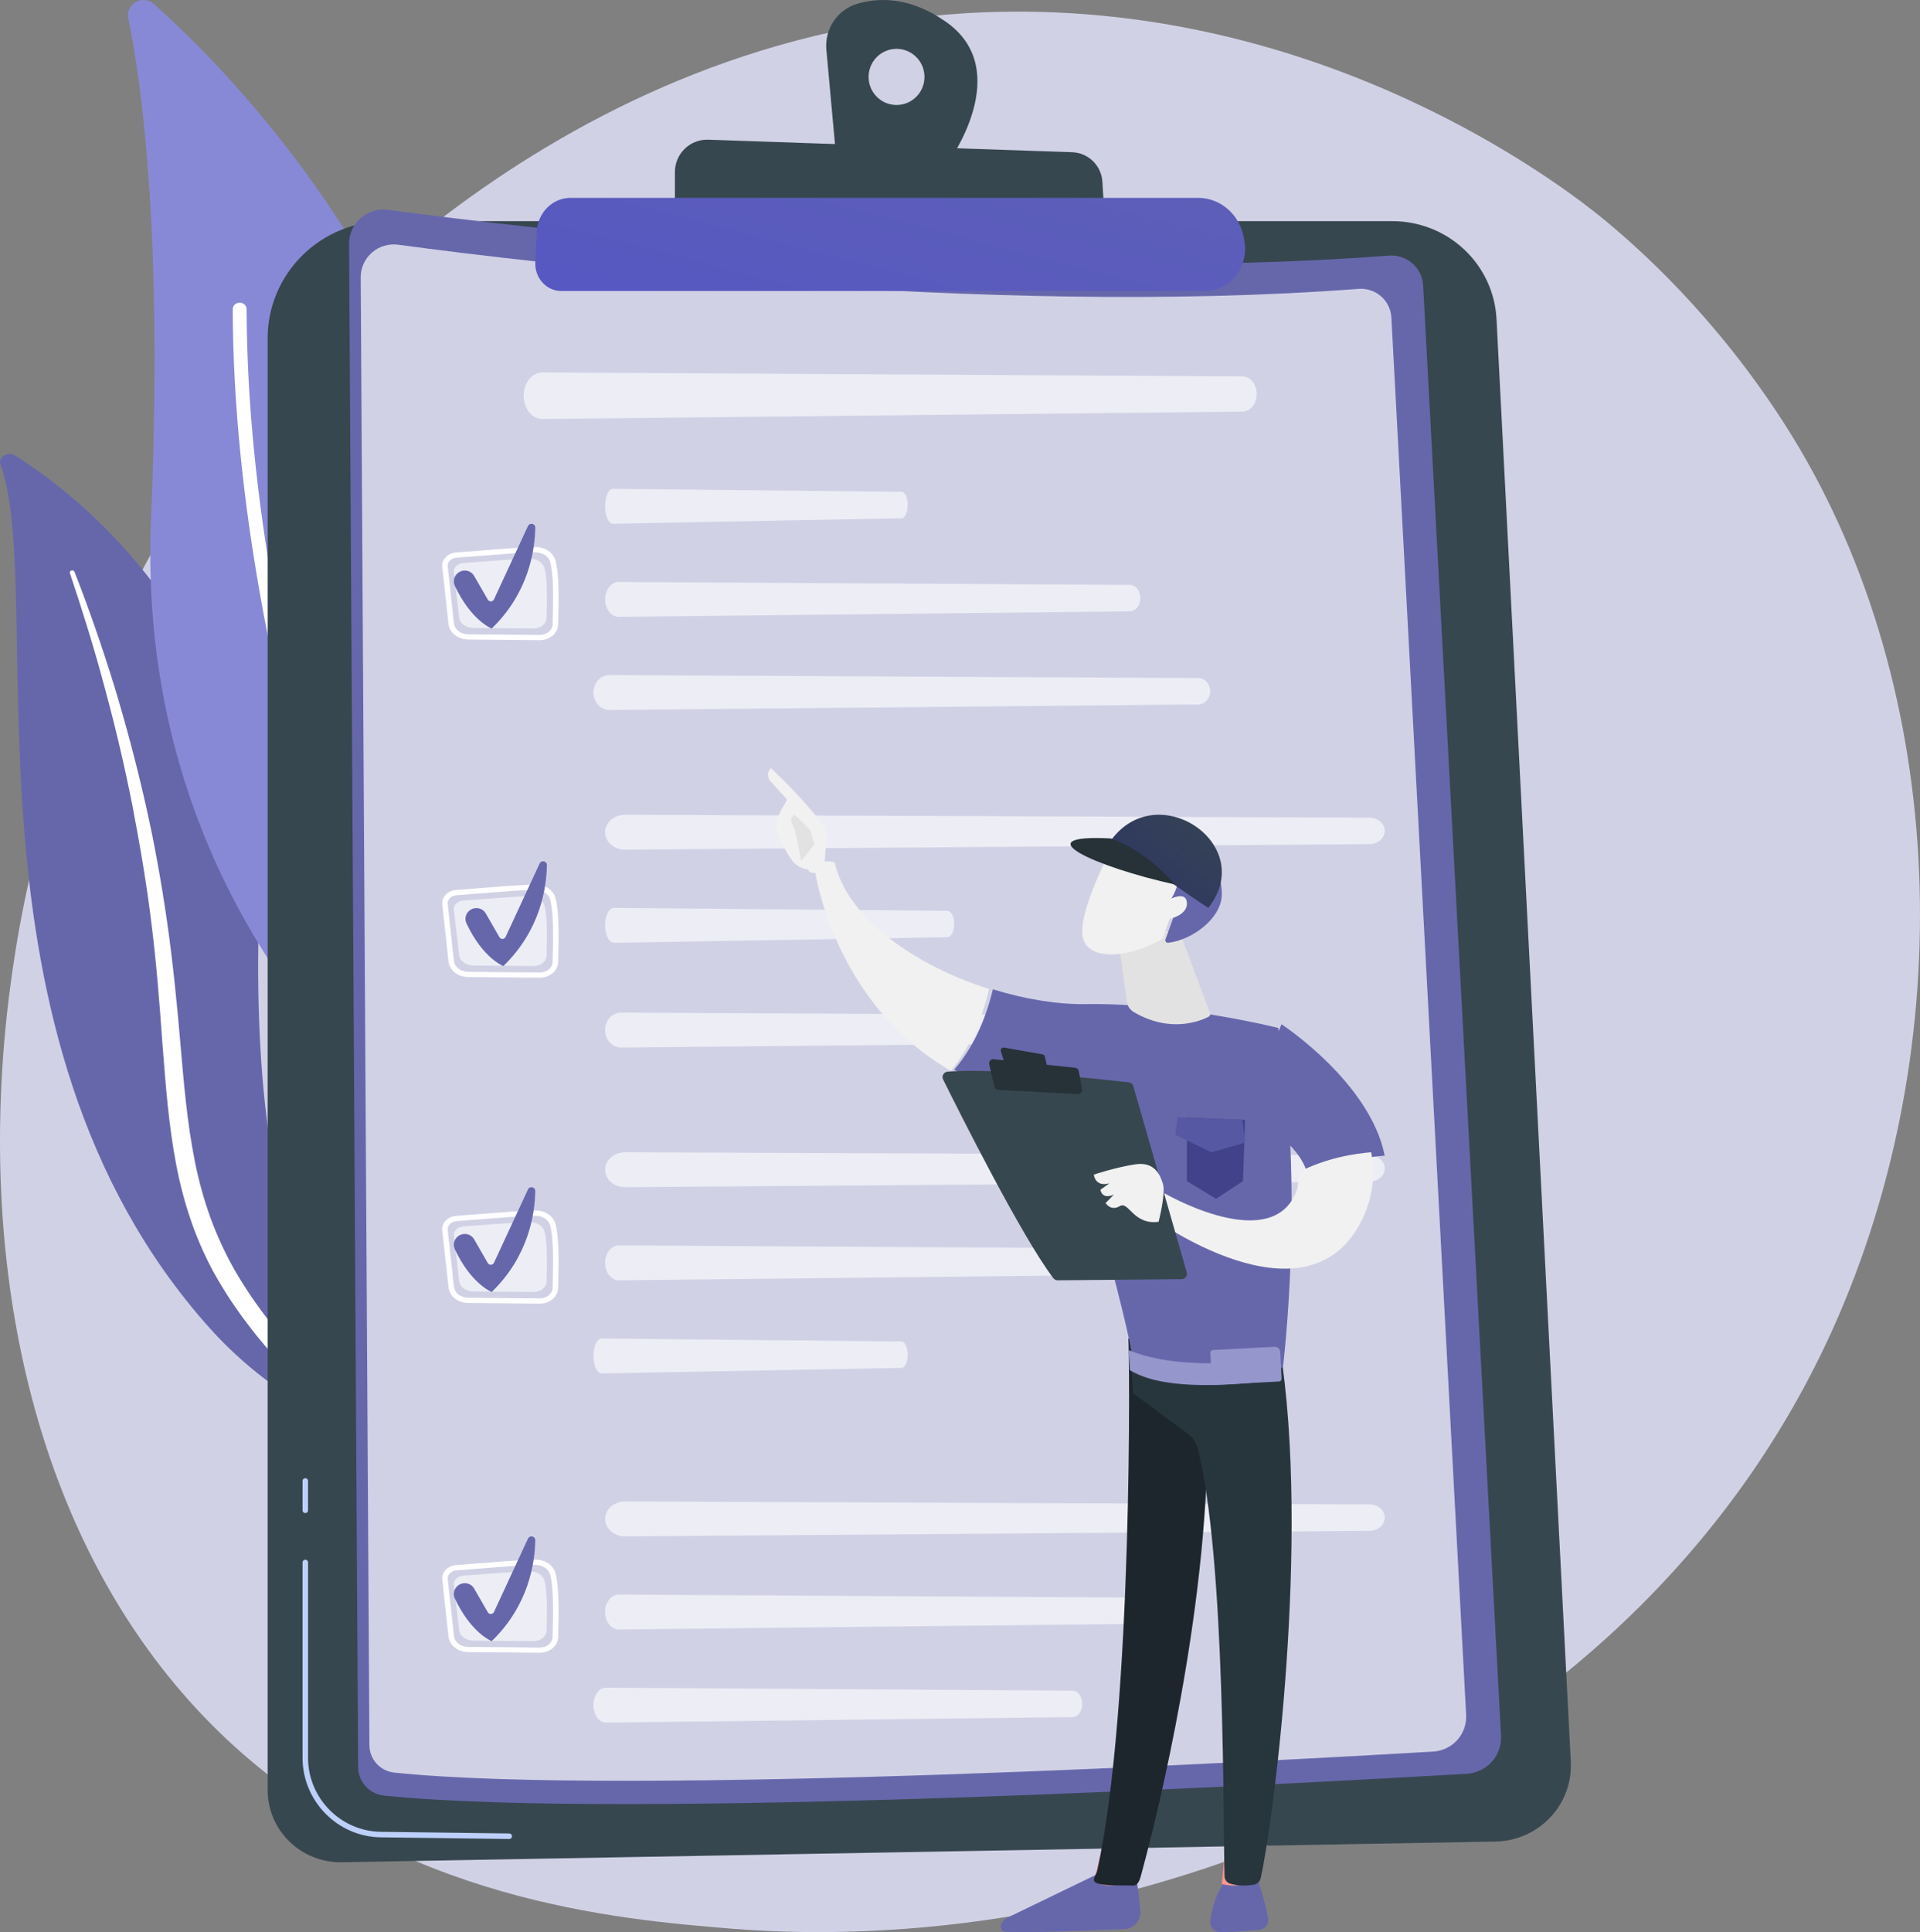 <svg width="165" height="166" viewBox="0 0 165 166" fill="none" xmlns="http://www.w3.org/2000/svg">
<rect x="0" y="0" width="165" height="166" fill="#808080" stroke="none"/>
<g clip-path="url(#clip0_2573_3594)">
<path d="M158.083 112.872C141.367 151.815 97.244 168.541 62.674 165.689C53.234 164.911 34.243 163.344 19.414 149.366C-9.065 122.523 -4.679 66.413 22.583 33.379C26.093 29.124 50.394 0.622 88.262 1.004C115.988 1.283 135.448 16.894 137.814 18.838C140.804 21.295 147.397 27.133 153.338 36.395C167.3 58.158 168.527 88.537 158.083 112.872Z" fill="#D1D1E6"/>
<path d="M0.038 39.91C-0.191 39.282 0.67 38.744 1.284 39.13C7.501 43.048 22.764 55.178 22.222 79.595C21.541 110.231 30.134 120.365 40 126C40 126 27.17 124.32 18.008 114.09C-4.487 88.972 4.114 51.094 0.038 39.91Z" fill="#6667AB"/>
<g style="mix-blend-mode:soft-light">
<path d="M6.006 49.237C7.108 52.521 8.135 55.824 9.02 59.162C9.925 62.49 10.712 65.844 11.38 69.225C12.029 72.603 12.611 75.995 13.023 79.408C13.452 82.818 13.713 86.242 13.961 89.689C14.231 93.128 14.48 96.594 15.137 100.036C15.795 103.478 16.926 106.881 18.748 109.985C19.204 110.758 19.677 111.531 20.198 112.263C20.704 113.008 21.249 113.732 21.808 114.447C22.948 115.887 24.193 117.239 25.532 118.493C28.246 121.025 31.416 123.179 34.832 124.912C35.191 125.095 35.663 124.983 35.884 124.662C36.106 124.341 35.998 123.949 35.654 123.761C34.837 123.319 34.028 122.87 33.246 122.386C32.85 122.151 32.468 121.9 32.08 121.656C31.704 121.4 31.313 121.156 30.948 120.889C29.476 119.858 28.08 118.719 26.772 117.483C24.18 115.046 22.004 112.247 20.257 109.282C19.407 107.801 18.683 106.25 18.094 104.646C17.518 103.049 17.064 101.409 16.738 99.741C16.07 96.404 15.79 92.976 15.493 89.539C15.195 86.103 14.856 82.657 14.362 79.23C14.119 77.516 13.842 75.806 13.53 74.102C13.379 73.249 13.209 72.4 13.042 71.551C12.865 70.703 12.681 69.856 12.491 69.011C11.723 65.633 10.834 62.282 9.826 58.96C8.799 55.644 7.67 52.357 6.397 49.117C6.375 49.071 6.335 49.034 6.287 49.015C6.239 48.995 6.186 48.995 6.137 49.014C6.114 49.019 6.092 49.03 6.073 49.044C6.053 49.059 6.037 49.077 6.025 49.098C6.013 49.118 6.005 49.141 6.002 49.165C5.998 49.189 6 49.214 6.006 49.237Z" fill="white"/>
</g>
<path d="M37.623 94.597C37.127 96.007 35.339 96.458 34.21 95.469C27.981 90.011 11.777 72.999 12.978 44.584C13.993 20.588 12.241 7.48 11.029 1.585C10.773 0.338 12.272 -0.507 13.226 0.344C23.747 9.748 55.56 43.495 37.623 94.597Z" fill="#8889D6"/>
<g style="mix-blend-mode:soft-light">
<path d="M35.742 93.899C35.71 93.92 35.676 93.938 35.641 93.953C35.495 94.014 35.331 94.016 35.184 93.959C35.038 93.902 34.92 93.79 34.858 93.649C34.71 93.315 20.115 59.882 20 26.601C19.997 26.523 20.011 26.446 20.039 26.373C20.068 26.301 20.111 26.234 20.167 26.178C20.222 26.122 20.288 26.077 20.362 26.047C20.436 26.016 20.515 26 20.595 26C20.674 26 20.754 26.015 20.828 26.045C20.901 26.075 20.968 26.119 21.024 26.175C21.08 26.231 21.123 26.297 21.153 26.369C21.182 26.442 21.195 26.519 21.193 26.597C21.305 59.637 35.806 92.859 35.951 93.19C36.006 93.314 36.015 93.452 35.977 93.581C35.938 93.71 35.855 93.823 35.742 93.899Z" fill="white"/>
</g>
<path d="M23.001 29.053C23.001 26.387 24.072 23.83 25.979 21.945C27.887 20.059 30.474 19 33.171 19H119.659C121.956 19 124.166 19.872 125.831 21.437C127.497 23.001 128.491 25.139 128.607 27.407L134.991 151.357C135.036 152.232 134.903 153.106 134.599 153.929C134.295 154.752 133.827 155.506 133.222 156.146C132.617 156.786 131.889 157.3 131.079 157.656C130.27 158.012 129.396 158.204 128.51 158.219L29.386 159.999C28.553 160.014 27.725 159.865 26.951 159.56C26.177 159.255 25.472 158.801 24.878 158.223C24.283 157.646 23.811 156.958 23.488 156.198C23.166 155.439 23 154.623 23 153.8L23.001 29.053Z" fill="#37474F"/>
<path d="M43.796 158H43.792L32.716 157.856C29.013 157.808 26 154.745 26 151.028V134.249C25.999 134.217 26.004 134.185 26.015 134.155C26.026 134.125 26.043 134.097 26.065 134.074C26.087 134.051 26.114 134.032 26.143 134.019C26.173 134.007 26.205 134 26.237 134C26.269 134 26.301 134.007 26.33 134.019C26.36 134.032 26.386 134.051 26.408 134.074C26.43 134.097 26.448 134.125 26.459 134.155C26.47 134.185 26.475 134.217 26.473 134.249V151.028C26.473 154.487 29.276 157.337 32.723 157.381L43.798 157.525C43.854 157.534 43.906 157.563 43.943 157.606C43.98 157.65 44 157.705 44 157.762C44 157.82 43.98 157.875 43.943 157.919C43.906 157.962 43.854 157.991 43.798 158H43.796Z" fill="#BDD0FB"/>
<path d="M26.236 130C26.205 130 26.174 129.994 26.146 129.983C26.117 129.972 26.091 129.955 26.069 129.935C26.047 129.914 26.03 129.89 26.018 129.863C26.006 129.836 26 129.807 26 129.778V127.234C25.999 127.203 26.004 127.173 26.015 127.145C26.026 127.117 26.043 127.091 26.065 127.069C26.087 127.047 26.114 127.03 26.143 127.018C26.172 127.006 26.204 127 26.236 127C26.268 127 26.3 127.006 26.329 127.018C26.359 127.03 26.385 127.047 26.407 127.069C26.429 127.091 26.447 127.117 26.458 127.145C26.469 127.173 26.474 127.203 26.472 127.234V129.778C26.471 129.836 26.446 129.893 26.402 129.934C26.358 129.976 26.298 129.999 26.236 130Z" fill="#BDD0FB"/>
<path d="M30 20.941C29.997 20.523 30.085 20.108 30.259 19.727C30.432 19.345 30.686 19.004 31.003 18.728C31.321 18.451 31.695 18.246 32.1 18.125C32.505 18.004 32.932 17.97 33.351 18.026C45.162 19.611 85.778 24.512 119.359 21.961C119.723 21.933 120.088 21.977 120.433 22.091C120.779 22.205 121.098 22.386 121.372 22.623C121.646 22.861 121.87 23.15 122.029 23.474C122.188 23.798 122.28 24.151 122.3 24.51L128.996 149.125C129.04 149.945 128.754 150.75 128.201 151.363C127.647 151.976 126.871 152.347 126.042 152.396C111.919 153.222 53.753 156.419 33.007 154.269C32.397 154.205 31.833 153.921 31.421 153.471C31.01 153.021 30.781 152.437 30.779 151.831L30 20.941Z" fill="#6667AB"/>
<path d="M31 23.835C30.997 23.432 31.082 23.032 31.248 22.664C31.414 22.296 31.657 21.968 31.962 21.701C32.267 21.435 32.626 21.237 33.015 21.12C33.404 21.004 33.813 20.971 34.215 21.026C45.551 22.553 84.525 27.275 116.749 24.818C117.097 24.791 117.448 24.833 117.78 24.943C118.112 25.052 118.418 25.226 118.681 25.455C118.944 25.684 119.158 25.963 119.311 26.275C119.464 26.588 119.553 26.927 119.571 27.274L125.996 147.34C126.038 148.13 125.764 148.905 125.233 149.496C124.702 150.086 123.957 150.444 123.161 150.49C109.608 151.288 53.794 154.367 33.886 152.296C33.301 152.234 32.759 151.961 32.364 151.527C31.97 151.094 31.75 150.531 31.747 149.946L31 23.835Z" fill="#D1D1E6"/>
<g opacity="0.6">
<path d="M45.054 34.51C45.242 35.394 45.891 36.009 46.629 36L106.79 35.364C107.471 35.357 108.015 34.662 108 33.819C107.985 33 107.446 32.344 106.785 32.34L46.623 32C45.561 31.994 44.783 33.238 45.054 34.51Z" fill="white"/>
</g>
<g opacity="0.6">
<path d="M52.023 43.883C52.1 44.546 52.368 45.006 52.672 45L77.5 44.523C77.781 44.518 78.006 43.994 78 43.364C77.994 42.75 77.772 42.258 77.499 42.255L52.67 42C52.232 41.996 51.91 42.929 52.023 43.883Z" fill="white"/>
</g>
<g opacity="0.6">
<path d="M52.04 51.883C52.177 52.547 52.651 53.006 53.189 53L97.116 52.524C97.613 52.518 98.009 51.995 98 51.364C97.989 50.75 97.596 50.258 97.113 50.255L53.185 50C52.41 49.996 51.842 50.929 52.04 51.883Z" fill="white"/>
</g>
<g opacity="0.6">
<path d="M51.045 59.883C51.204 60.546 51.75 61.006 52.373 61L102.982 60.523C103.554 60.518 104.012 59.994 104 59.365C103.988 58.75 103.535 58.258 102.978 58.255L52.368 58C51.472 57.996 50.818 58.929 51.045 59.883Z" fill="white"/>
</g>
<path d="M46.389 55H46.373L40.229 54.943C39.351 54.935 38.627 54.361 38.544 53.607L38.006 48.706C37.99 48.562 38.006 48.417 38.051 48.28C38.097 48.142 38.171 48.014 38.27 47.905C38.388 47.776 38.532 47.67 38.693 47.594C38.855 47.518 39.03 47.474 39.21 47.464C39.728 47.43 40.456 47.371 41.228 47.309C42.853 47.177 44.875 47.014 46.01 47C46.836 46.996 47.536 47.46 47.731 48.144C48.051 49.269 48.023 51.399 47.962 53.668C47.944 54.407 47.24 55 46.389 55ZM39.241 47.912C39.124 47.919 39.01 47.947 38.905 47.996C38.8 48.044 38.706 48.113 38.629 48.197C38.571 48.26 38.528 48.334 38.501 48.414C38.474 48.494 38.465 48.578 38.473 48.662L39.011 53.563C39.071 54.09 39.594 54.491 40.232 54.497L46.375 54.554H46.388C46.985 54.554 47.476 54.156 47.489 53.66C47.549 51.425 47.578 49.332 47.274 48.264C47.138 47.786 46.617 47.454 46.015 47.452C44.894 47.465 42.882 47.628 41.265 47.759C40.491 47.822 39.76 47.881 39.239 47.915L39.241 47.912Z" fill="white"/>
<path opacity="0.6" d="M39.831 48.368C41.186 48.285 44.133 48.015 45.53 48C46.122 47.993 46.641 48.316 46.78 48.777C47.05 49.675 47.014 51.464 46.968 53.116C46.954 53.611 46.45 54.005 45.834 54L40.677 53.955C40.043 53.95 39.517 53.56 39.458 53.051L39.004 49.156C38.956 48.756 39.328 48.399 39.831 48.368Z" fill="white"/>
<path d="M39.477 49.14C39.582 49.08 39.699 49.041 39.82 49.025C39.941 49.01 40.065 49.018 40.183 49.049C40.301 49.08 40.411 49.134 40.507 49.207C40.604 49.28 40.684 49.371 40.744 49.474L41.924 51.523C41.95 51.569 41.99 51.607 42.037 51.632C42.085 51.658 42.139 51.67 42.193 51.668C42.247 51.666 42.299 51.649 42.344 51.619C42.389 51.59 42.425 51.549 42.448 51.502L45.375 45.187C45.406 45.121 45.46 45.066 45.527 45.033C45.595 45.001 45.672 44.992 45.745 45.008C45.819 45.024 45.884 45.064 45.931 45.122C45.977 45.179 46.002 45.251 46 45.324C45.97 47.255 45.441 50.927 42.256 54C42.256 54 40.501 53.339 39.087 50.333C38.988 50.123 38.973 49.885 39.045 49.664C39.117 49.444 39.271 49.257 39.477 49.14Z" fill="#6667AB"/>
<g opacity="0.6">
<path d="M52.058 71.882C52.258 72.546 52.947 73.006 53.733 73L117.713 72.523C118.436 72.518 119.015 71.993 119 71.364C118.984 70.748 118.411 70.256 117.707 70.253L53.726 70C52.596 69.995 51.769 70.928 52.058 71.882Z" fill="white"/>
</g>
<g opacity="0.6">
<path d="M52.026 79.883C52.115 80.546 52.425 81.006 52.776 81L81.424 80.523C81.748 80.518 82.007 79.994 82 79.364C81.993 78.749 81.737 78.257 81.422 78.255L52.773 78C52.267 77.996 51.897 78.929 52.026 79.883Z" fill="white"/>
</g>
<g opacity="0.6">
<path d="M52.045 88.883C52.204 89.547 52.75 90.006 53.373 90L103.982 89.524C104.554 89.518 105.012 88.995 105 88.364C104.988 87.749 104.535 87.257 103.978 87.254L53.365 87C52.472 86.995 51.818 87.928 52.045 88.883Z" fill="white"/>
</g>
<path d="M46.389 84H46.372L40.229 83.943C39.351 83.935 38.627 83.361 38.544 82.607L38.006 77.706C37.99 77.562 38.006 77.417 38.051 77.28C38.097 77.142 38.171 77.014 38.27 76.905C38.388 76.776 38.532 76.67 38.693 76.594C38.855 76.518 39.031 76.474 39.21 76.464C39.728 76.43 40.456 76.371 41.228 76.309C42.853 76.177 44.875 76.014 46.01 76C46.836 75.996 47.536 76.46 47.731 77.144C48.051 78.269 48.023 80.399 47.962 82.668C47.942 83.406 47.238 84 46.389 84ZM39.241 76.912C39.124 76.919 39.01 76.947 38.905 76.996C38.8 77.044 38.706 77.113 38.629 77.197C38.571 77.26 38.528 77.334 38.501 77.414C38.474 77.494 38.465 77.579 38.473 77.662L39.011 82.564C39.071 83.09 39.594 83.491 40.232 83.498L46.375 83.554H46.388C46.985 83.554 47.476 83.156 47.489 82.661C47.549 80.426 47.578 78.332 47.274 77.265C47.138 76.787 46.617 76.454 46.015 76.453C44.894 76.466 42.882 76.629 41.265 76.76C40.488 76.823 39.76 76.882 39.239 76.916L39.241 76.912Z" fill="white"/>
<path opacity="0.6" d="M39.831 77.369C41.186 77.285 44.133 77.016 45.53 77C46.122 76.993 46.641 77.316 46.78 77.778C47.05 78.675 47.014 80.464 46.968 82.116C46.954 82.611 46.45 83.006 45.834 83L40.677 82.955C40.043 82.95 39.517 82.56 39.458 82.054L39.004 78.159C38.956 77.756 39.328 77.399 39.831 77.369Z" fill="white"/>
<path d="M40.477 78.14C40.582 78.08 40.699 78.041 40.82 78.025C40.941 78.01 41.065 78.018 41.183 78.049C41.301 78.08 41.411 78.133 41.507 78.207C41.604 78.28 41.684 78.371 41.744 78.474L42.924 80.524C42.951 80.57 42.99 80.607 43.037 80.633C43.085 80.658 43.139 80.67 43.193 80.668C43.247 80.666 43.3 80.649 43.344 80.62C43.389 80.59 43.425 80.549 43.448 80.501L46.375 74.187C46.521 73.873 47.005 73.979 47 74.324C46.97 76.255 46.441 79.927 43.256 83C43.256 83 41.501 82.339 40.087 79.333C39.988 79.123 39.973 78.884 40.045 78.664C40.117 78.444 40.271 78.257 40.477 78.14Z" fill="#6667AB"/>
<g opacity="0.6">
<path d="M52.058 100.883C52.258 101.546 52.947 102.006 53.733 102L117.713 101.524C118.437 101.518 119.016 100.995 119 100.365C118.985 99.75 118.412 99.258 117.708 99.255L53.729 99C52.596 98.996 51.769 99.929 52.058 100.883Z" fill="white"/>
</g>
<g opacity="0.6">
<path d="M52.039 108.883C52.177 109.546 52.65 110.006 53.19 110L97.116 109.523C97.613 109.518 98.009 108.994 98 108.364C97.99 107.75 97.596 107.258 97.113 107.255L53.187 107C52.413 106.996 51.842 107.929 52.039 108.883Z" fill="white"/>
</g>
<g opacity="0.6">
<path d="M51.025 116.883C51.105 117.547 51.384 118.006 51.699 118L77.481 117.524C77.773 117.518 78.006 116.995 78 116.364C77.993 115.75 77.76 115.257 77.479 115.255L51.697 115C51.24 114.996 50.905 115.929 51.025 116.883Z" fill="white"/>
</g>
<path d="M46.389 112H46.372L40.229 111.943C39.351 111.935 38.627 111.361 38.544 110.607L38.006 105.706C37.99 105.562 38.006 105.417 38.051 105.28C38.097 105.142 38.171 105.014 38.27 104.905C38.388 104.776 38.532 104.67 38.693 104.594C38.855 104.518 39.031 104.474 39.21 104.464C39.727 104.43 40.457 104.371 41.228 104.309C42.853 104.177 44.875 104.014 46.01 104C46.836 103.996 47.536 104.46 47.731 105.144C48.051 106.269 48.023 108.399 47.962 110.668C47.942 111.406 47.238 112 46.389 112ZM39.241 104.912C39.124 104.919 39.01 104.947 38.905 104.996C38.8 105.044 38.706 105.113 38.629 105.197C38.571 105.26 38.528 105.334 38.501 105.414C38.474 105.494 38.464 105.578 38.472 105.662L39.011 110.564C39.07 111.09 39.593 111.491 40.231 111.498L46.374 111.554H46.387C46.985 111.554 47.475 111.156 47.488 110.661C47.548 108.426 47.577 106.332 47.273 105.265C47.137 104.787 46.616 104.454 46.015 104.452C44.894 104.466 42.881 104.629 41.264 104.76C40.487 104.823 39.76 104.882 39.238 104.916L39.241 104.912Z" fill="white"/>
<path opacity="0.6" d="M39.831 105.369C41.186 105.285 44.132 105.016 45.53 105C46.122 104.993 46.641 105.315 46.78 105.778C47.05 106.675 47.014 108.464 46.968 110.116C46.954 110.61 46.45 111.006 45.834 111L40.677 110.955C40.043 110.95 39.517 110.56 39.458 110.054L39.004 106.159C38.956 105.755 39.328 105.399 39.831 105.369Z" fill="white"/>
<path d="M39.477 106.136C39.583 106.076 39.699 106.037 39.82 106.021C39.941 106.006 40.065 106.014 40.183 106.045C40.301 106.076 40.411 106.13 40.507 106.203C40.603 106.276 40.684 106.367 40.743 106.47L41.922 108.522C41.949 108.568 41.988 108.605 42.036 108.631C42.083 108.656 42.137 108.668 42.191 108.666C42.245 108.663 42.297 108.647 42.342 108.617C42.387 108.588 42.423 108.547 42.446 108.5L45.375 102.187C45.521 101.872 46.005 101.979 46 102.324C45.97 104.255 45.441 107.927 42.257 111C42.257 111 40.502 110.339 39.089 107.333C38.988 107.123 38.972 106.883 39.044 106.662C39.116 106.441 39.27 106.253 39.477 106.136Z" fill="#6667AB"/>
<g opacity="0.6">
<path d="M52.058 130.883C52.258 131.546 52.947 132.006 53.733 132L117.713 131.524C118.437 131.518 119.015 130.994 119 130.365C118.984 129.75 118.411 129.258 117.707 129.255L53.728 129C52.596 128.995 51.77 129.928 52.058 130.883Z" fill="white"/>
</g>
<g opacity="0.6">
<path d="M52.039 138.883C52.177 139.546 52.65 140.006 53.189 140L97.116 139.523C97.613 139.518 98.009 138.994 98 138.364C97.989 137.75 97.596 137.257 97.113 137.255L53.186 137C52.412 136.996 51.842 137.929 52.039 138.883Z" fill="white"/>
</g>
<g opacity="0.6">
<path d="M51.036 146.883C51.161 147.546 51.594 148.006 52.086 148L92.193 147.524C92.647 147.518 93.01 146.995 93 146.364C92.99 145.75 92.631 145.257 92.19 145.255L52.082 145C51.374 144.997 50.856 145.929 51.036 146.883Z" fill="white"/>
</g>
<path d="M46.389 142H46.372L40.229 141.943C39.351 141.935 38.627 141.361 38.544 140.607L38.006 135.706C37.99 135.563 38.006 135.418 38.051 135.28C38.097 135.142 38.172 135.014 38.27 134.905C38.388 134.776 38.532 134.67 38.693 134.594C38.855 134.518 39.031 134.474 39.21 134.464C39.728 134.43 40.456 134.371 41.228 134.309C42.853 134.177 44.874 134.014 46.01 134C46.836 133.996 47.536 134.461 47.73 135.144C48.051 136.27 48.023 138.4 47.962 140.668C47.943 141.406 47.238 142 46.389 142ZM39.241 134.912C39.124 134.919 39.01 134.947 38.905 134.996C38.8 135.044 38.706 135.113 38.63 135.197C38.572 135.26 38.528 135.334 38.501 135.414C38.474 135.494 38.465 135.578 38.473 135.662L39.011 140.564C39.071 141.09 39.594 141.492 40.232 141.498L46.375 141.554H46.387C46.985 141.554 47.476 141.156 47.489 140.66C47.549 138.426 47.577 136.332 47.274 135.265C47.138 134.787 46.616 134.454 46.015 134.452C44.894 134.466 42.881 134.629 41.265 134.759C40.491 134.822 39.76 134.881 39.239 134.915L39.241 134.912Z" fill="white"/>
<path opacity="0.6" d="M39.83 135.369C41.186 135.285 44.133 135.016 45.53 135C46.122 134.993 46.641 135.315 46.78 135.778C47.05 136.675 47.014 138.465 46.969 140.116C46.954 140.611 46.45 141.006 45.833 141L40.677 140.955C40.043 140.95 39.517 140.56 39.458 140.051L39.004 136.157C38.956 135.756 39.328 135.4 39.83 135.369Z" fill="white"/>
<path d="M39.477 136.14C39.582 136.08 39.699 136.041 39.82 136.026C39.941 136.01 40.064 136.018 40.182 136.049C40.3 136.08 40.411 136.134 40.507 136.207C40.603 136.28 40.684 136.371 40.743 136.474L41.924 138.524C41.95 138.57 41.99 138.607 42.037 138.633C42.085 138.658 42.138 138.671 42.193 138.668C42.247 138.666 42.299 138.649 42.344 138.62C42.389 138.591 42.425 138.55 42.448 138.502L45.375 132.187C45.406 132.121 45.46 132.066 45.527 132.033C45.595 132.001 45.672 131.992 45.745 132.008C45.819 132.024 45.885 132.064 45.931 132.122C45.977 132.18 46.002 132.251 46 132.324C45.97 134.256 45.441 137.927 42.256 141C42.256 141 40.501 140.339 39.087 137.333C38.988 137.123 38.973 136.884 39.045 136.664C39.117 136.444 39.271 136.257 39.477 136.14Z" fill="#6667AB"/>
<path d="M81.281 1.866C78.216 -0.275 75.551 -0.232 73.674 0.323C72.844 0.572 72.126 1.101 71.641 1.821C71.157 2.542 70.936 3.409 71.016 4.274L71.825 13.143L81.458 14C81.458 14 87.294 6.066 81.281 1.866ZM77.047 9.02C76.572 9.02 76.108 8.879 75.713 8.614C75.318 8.349 75.01 7.973 74.828 7.532C74.646 7.092 74.599 6.607 74.691 6.139C74.784 5.671 75.012 5.242 75.348 4.904C75.684 4.567 76.112 4.337 76.578 4.244C77.043 4.151 77.526 4.199 77.965 4.381C78.404 4.564 78.779 4.873 79.043 5.27C79.307 5.666 79.447 6.132 79.447 6.609C79.448 7.248 79.195 7.862 78.745 8.314C78.296 8.766 77.685 9.02 77.049 9.021L77.047 9.02Z" fill="#37474F"/>
<path d="M58 19.343V14.783C58 14.41 58.074 14.04 58.219 13.696C58.364 13.352 58.577 13.041 58.844 12.782C59.111 12.522 59.428 12.319 59.775 12.185C60.122 12.051 60.492 11.989 60.863 12.002L92.143 13.079C92.812 13.102 93.449 13.375 93.929 13.845C94.409 14.314 94.698 14.947 94.738 15.619L95 20L58 19.343Z" fill="#37474F"/>
<path d="M69.729 13.47H68.271C68.236 13.472 68.201 13.467 68.168 13.456C68.135 13.444 68.106 13.428 68.08 13.405C68.055 13.384 68.035 13.357 68.021 13.328C68.007 13.299 68 13.267 68 13.235C68 13.203 68.007 13.172 68.021 13.142C68.035 13.113 68.055 13.087 68.08 13.065C68.106 13.043 68.135 13.026 68.168 13.015C68.201 13.004 68.236 12.999 68.271 13H69.729C69.764 12.999 69.799 13.004 69.832 13.015C69.865 13.026 69.894 13.043 69.92 13.065C69.945 13.087 69.965 13.113 69.979 13.142C69.993 13.172 70 13.203 70 13.235C70 13.267 69.993 13.299 69.979 13.328C69.965 13.357 69.945 13.384 69.92 13.405C69.894 13.428 69.865 13.444 69.832 13.456C69.799 13.467 69.764 13.472 69.729 13.47Z" fill="#37474F"/>
<path d="M46.121 19.921C46.157 19.134 46.479 18.391 47.02 17.847C47.56 17.303 48.279 17 49.025 17H102.975C103.914 17 104.824 17.35 105.543 17.989C106.262 18.627 106.744 19.513 106.904 20.491L106.95 20.769C107.035 21.288 107.012 21.821 106.881 22.329C106.751 22.838 106.517 23.31 106.195 23.713C105.874 24.116 105.473 24.44 105.02 24.663C104.568 24.885 104.075 25 103.576 25H48.226C47.925 25 47.627 24.936 47.349 24.81C47.072 24.685 46.822 24.502 46.614 24.271C46.407 24.041 46.245 23.769 46.14 23.471C46.035 23.172 45.988 22.855 46.003 22.537L46.121 19.921Z" fill="url(#paint0_linear_2573_3594)"/>
<path d="M97.47 160C97.47 160 97.822 162.1 97.995 164.179C98.011 164.371 97.989 164.565 97.932 164.749C97.874 164.933 97.782 165.102 97.661 165.248C97.539 165.393 97.391 165.511 97.225 165.594C97.06 165.677 96.88 165.724 96.696 165.732C94.066 165.848 88.44 166.072 86.421 165.977C86.351 165.974 86.282 165.952 86.221 165.915C86.16 165.878 86.108 165.826 86.07 165.764C86.032 165.701 86.009 165.63 86.002 165.556C85.995 165.482 86.006 165.407 86.032 165.338C86.126 165.089 86.307 164.888 86.538 164.776L95.831 160.28L97.47 160Z" fill="#6667AB"/>
<path d="M97 159.36L96.719 161.696C96.719 161.696 95.103 162.438 94 161.603L94.669 159L97 159.36Z" fill="url(#paint1_linear_2573_3594)"/>
<path d="M96.963 115.001C97.079 115.638 97.39 146.795 94.284 160.746C94.234 160.974 93.912 161.421 94.023 161.617C94.293 162.095 96.279 161.959 97.396 162C97.743 162.012 97.929 161.591 98.027 161.235C98.915 157.998 103.169 141.781 103.724 126.29C104.345 108.979 103.724 125.7 103.724 125.7L103.361 115L96.963 115.001Z" fill="#1D262C"/>
<path d="M107.843 161C107.843 161 108.422 162.035 108.982 164.785C109.007 164.902 109.006 165.023 108.98 165.139C108.955 165.256 108.905 165.366 108.834 165.462C108.764 165.558 108.673 165.639 108.569 165.698C108.466 165.757 108.35 165.794 108.231 165.806C107.335 165.894 105.956 166.007 104.851 166C104.731 165.999 104.612 165.974 104.502 165.924C104.393 165.875 104.295 165.803 104.215 165.714C104.135 165.624 104.075 165.519 104.039 165.404C104.003 165.29 103.992 165.17 104.006 165.051C104.128 164.047 104.507 162.4 105.687 161.116L107.843 161Z" fill="#6667AB"/>
<path d="M108 158.14L107.24 161.739C107.24 161.739 106.488 162.223 105 161.872L105.363 158L108 158.14Z" fill="url(#paint2_linear_2573_3594)"/>
<path d="M109.988 115.734C112.617 132.268 109.418 156.597 108.339 161.359C108.31 161.499 108.239 161.627 108.137 161.728C108.035 161.828 107.905 161.896 107.764 161.923C107.285 162.006 106.489 162.074 105.708 161.837C105.574 161.794 105.457 161.711 105.373 161.598C105.289 161.486 105.242 161.351 105.238 161.21C105.094 157.361 105.354 133.726 102.904 124.386C102.783 123.918 102.506 123.505 102.118 123.216L97.365 119.694L97 114L109.988 115.734Z" fill="#27353D"/>
<path d="M93.332 86.27C101.181 86.142 109.842 88.315 109.842 88.315C112.182 101.859 110.251 117.483 110.251 117.483C104.174 119.064 97.319 116.516 97.319 116.516C96.309 110.855 91.597 94.921 91.597 94.921C87.762 94.448 84.602 93.351 82 91.903C83.984 89.621 84.923 86.717 85.327 85C88.1 85.853 90.91 86.31 93.332 86.27Z" fill="#6667AB"/>
<path d="M70 74.601C70.762 73.66 71.726 74.105 71.726 74.105C72.867 79.031 78.852 83.024 85 84.976C84.599 86.722 83.674 89.678 81.713 92C71.51 86.139 70 74.601 70 74.601Z" fill="#F1F1F1"/>
<path d="M69.469 74.701C69.389 74.967 70.307 75.372 70.847 74.283C70.866 73.761 71.166 71.526 70.871 71.101C69.3 68.837 66.255 66 66.255 66C65.74 66.537 66.164 67.064 66.164 67.064L67.641 68.691C67.332 69.281 66.956 69.779 66.779 70.493C66.65 71.038 66.724 71.614 66.986 72.103C67.245 72.598 67.599 73.238 67.933 73.741C68.566 74.693 69.469 74.701 69.469 74.701Z" fill="#F1F1F1"/>
<path d="M68.287 70L69.591 71.265L70 72.524L68.838 74C68.838 74 68.448 71.501 68.158 70.961C67.869 70.42 68.015 70.158 68.287 70Z" fill="#E2E2E2"/>
<path d="M107 95.597L110.128 88C110.128 88 117.747 92.979 119 99.293C117.561 99.394 114.941 99.755 112.377 101C111.815 98.019 107 95.597 107 95.597Z" fill="#6667AB"/>
<path d="M100.077 102.523C100.077 102.523 108.218 107.266 110.965 103.215C111.536 102.374 111.673 101.539 111.531 100.742C113.971 99.471 116.465 99.104 117.835 99C118.194 100.941 118.004 103.006 116.898 105.093C112.086 114.167 99 104.592 99 104.592L100.077 102.523Z" fill="#F1F1F1"/>
<path d="M101.983 109.307L97.398 93.328C97.373 93.239 97.322 93.16 97.252 93.1C97.182 93.041 97.095 93.003 97.004 92.993C96.173 92.895 93.766 92.624 90.987 92.389C87.64 92.107 83.754 91.878 81.431 92.073C81.355 92.079 81.282 92.103 81.217 92.144C81.152 92.185 81.099 92.241 81.061 92.307C81.023 92.374 81.002 92.448 81 92.525C80.998 92.601 81.015 92.677 81.049 92.745C82.37 95.413 87.805 106.263 90.523 109.818C90.568 109.875 90.626 109.921 90.691 109.953C90.757 109.985 90.829 110.001 90.901 110L101.537 109.901C101.609 109.9 101.68 109.883 101.744 109.85C101.808 109.818 101.863 109.771 101.907 109.713C101.95 109.656 101.979 109.589 101.992 109.519C102.005 109.448 102.002 109.376 101.983 109.307Z" fill="#37474F"/>
<path d="M89.597 90.586L86.278 90.003C86.237 89.996 86.196 90 86.157 90.015C86.118 90.03 86.084 90.055 86.058 90.088C86.031 90.12 86.013 90.16 86.005 90.202C85.997 90.245 85.999 90.288 86.012 90.329L86.341 91.379C86.355 91.424 86.38 91.463 86.415 91.494C86.449 91.524 86.491 91.543 86.535 91.549L89.731 91.998C89.769 92.003 89.808 91.999 89.844 91.985C89.88 91.971 89.912 91.948 89.938 91.918C89.964 91.887 89.983 91.851 89.992 91.812C90.002 91.772 90.002 91.731 89.994 91.692L89.79 90.775C89.779 90.727 89.755 90.684 89.721 90.65C89.686 90.617 89.644 90.594 89.597 90.586Z" fill="#263238"/>
<path d="M92.994 93.575L92.707 92.029C92.693 91.953 92.656 91.884 92.602 91.832C92.547 91.78 92.477 91.748 92.403 91.74L85.38 91.002C85.325 90.996 85.27 91.004 85.219 91.025C85.167 91.046 85.122 91.079 85.085 91.122C85.049 91.165 85.023 91.216 85.01 91.272C84.997 91.327 84.997 91.385 85.01 91.441L85.455 93.368C85.473 93.443 85.513 93.51 85.571 93.559C85.628 93.609 85.699 93.637 85.774 93.641L92.637 93.999C92.689 94.002 92.742 93.993 92.79 93.972C92.838 93.95 92.881 93.918 92.915 93.877C92.95 93.836 92.974 93.788 92.988 93.736C93.002 93.683 93.004 93.628 92.994 93.575Z" fill="#263238"/>
<path d="M99.565 104.973C99.565 104.973 100.193 102.581 99.94 101.732C99.687 100.883 99.196 99.791 97.562 100.035C95.928 100.278 94 100.916 94 100.916C94 100.916 94.097 102.021 95.339 101.664L94.569 102.219C94.569 102.219 94.679 103.106 95.728 102.631L95.01 103.364C95.01 103.364 95.461 104.091 96.233 103.624C97.005 103.158 97.376 105.261 99.565 104.973Z" fill="#F1F1F1"/>
<path d="M101.354 80L103.984 87.052C104.006 87.109 104.005 87.171 103.982 87.227C103.959 87.283 103.915 87.329 103.859 87.359C103.142 87.726 100.559 88.788 97.446 86.958C97.285 86.865 97.149 86.74 97.046 86.593C96.944 86.445 96.877 86.278 96.852 86.104L96 80H101.354Z" fill="#E2E2E2"/>
<path d="M95.47 73C95.47 73 92.672 78.288 93.032 80.425C93.392 82.561 96.857 82.407 99.885 80.669L102 74.959L95.47 73Z" fill="#F1F1F1"/>
<path d="M100.442 78.02C100.412 78.008 100.385 77.989 100.364 77.966C100.342 77.943 100.326 77.916 100.316 77.886C100.307 77.856 100.305 77.825 100.309 77.794C100.314 77.764 100.326 77.734 100.344 77.709C100.576 77.373 101.011 76.688 101.15 76.088C101.15 76.088 101.671 75.772 99.826 75.354C98.818 75.126 97.038 74.936 96.254 74.253C95.378 73.487 96.994 72.04 97.674 71.652C98.571 71.139 99.663 70.836 100.675 71.094C101.163 71.219 101.605 71.466 102.04 71.71C102.781 72.127 103.548 72.565 104.019 73.247C104.324 73.689 104.483 74.202 104.629 74.714C104.84 75.446 105.032 76.195 104.996 76.952C104.898 78.97 102.4 80.778 100.39 80.999C100.353 81.003 100.314 80.997 100.279 80.983C100.244 80.969 100.213 80.947 100.189 80.919C100.166 80.891 100.15 80.857 100.143 80.822C100.137 80.786 100.14 80.749 100.153 80.715L100.972 78.456C100.99 78.405 100.988 78.35 100.965 78.301C100.943 78.251 100.902 78.212 100.85 78.191L100.442 78.02Z" fill="#6667AB"/>
<path d="M99.67 77.732C99.67 77.732 101.834 76.254 101.992 77.499C102.15 78.744 100.043 79.302 99 78.838L99.67 77.732Z" fill="#F1F1F1"/>
<path d="M95 72.95C98.705 66.225 108.306 72.334 103.838 78C100.516 75.877 96.763 72.72 95 72.95Z" fill="url(#paint3_linear_2573_3594)"/>
<path d="M95.453 72.036C87.895 71.647 94.117 74.485 101 76C99.286 74.156 97.574 72.783 95.453 72.036Z" fill="#263238"/>
<path d="M102 96C102.529 96.05 107 96.217 107 96.217L106.819 101.475L104.503 103L102 101.475V96Z" fill="#41428A"/>
<path d="M101.183 96L106.772 96.212L107 98.178L104.092 99L101 97.5L101.183 96Z" fill="#5658A3"/>
<path d="M97 116C100.253 117.346 104.831 117.346 110 116.748L109.955 118.55C104.488 119.21 99.733 119.304 97.1 117.724L97 116Z" fill="#9596CB"/>
<path d="M104.232 115.988L109.532 115.71C109.654 115.704 109.773 115.747 109.864 115.83C109.955 115.913 110.01 116.029 110.016 116.153L110.138 118.446C110.141 118.509 110.12 118.57 110.079 118.616C110.038 118.663 109.98 118.691 109.918 118.694L104.39 118.984C104.329 118.987 104.269 118.965 104.223 118.923C104.177 118.881 104.149 118.823 104.146 118.761L104.013 116.238C104.009 116.175 104.031 116.114 104.072 116.068C104.113 116.021 104.171 115.993 104.232 115.99L104.232 115.988Z" fill="#9596CB"/>
</g>
<defs>
<linearGradient id="paint0_linear_2573_3594" x1="85.434" y1="-17.51" x2="54.535" y2="102.098" gradientUnits="userSpaceOnUse">
<stop stop-color="#6667AB"/>
<stop offset="1" stop-color="#4042E2"/>
</linearGradient>
<linearGradient id="paint1_linear_2573_3594" x1="97" y1="160.5" x2="94.001" y2="160.5" gradientUnits="userSpaceOnUse">
<stop stop-color="#FEBBBA"/>
<stop offset="1" stop-color="#FF928E"/>
</linearGradient>
<linearGradient id="paint2_linear_2573_3594" x1="108.001" y1="160" x2="105.001" y2="160" gradientUnits="userSpaceOnUse">
<stop stop-color="#FEBBBA"/>
<stop offset="1" stop-color="#FF928E"/>
</linearGradient>
<linearGradient id="paint3_linear_2573_3594" x1="106.149" y1="68.158" x2="78.672" y2="99.789" gradientUnits="userSpaceOnUse">
<stop stop-color="#37474F"/>
<stop offset="1" stop-color="#1A0F91"/>
</linearGradient>
<clipPath id="clip0_2573_3594">
<rect width="165" height="166" fill="white"/>
</clipPath>
</defs>
</svg>
